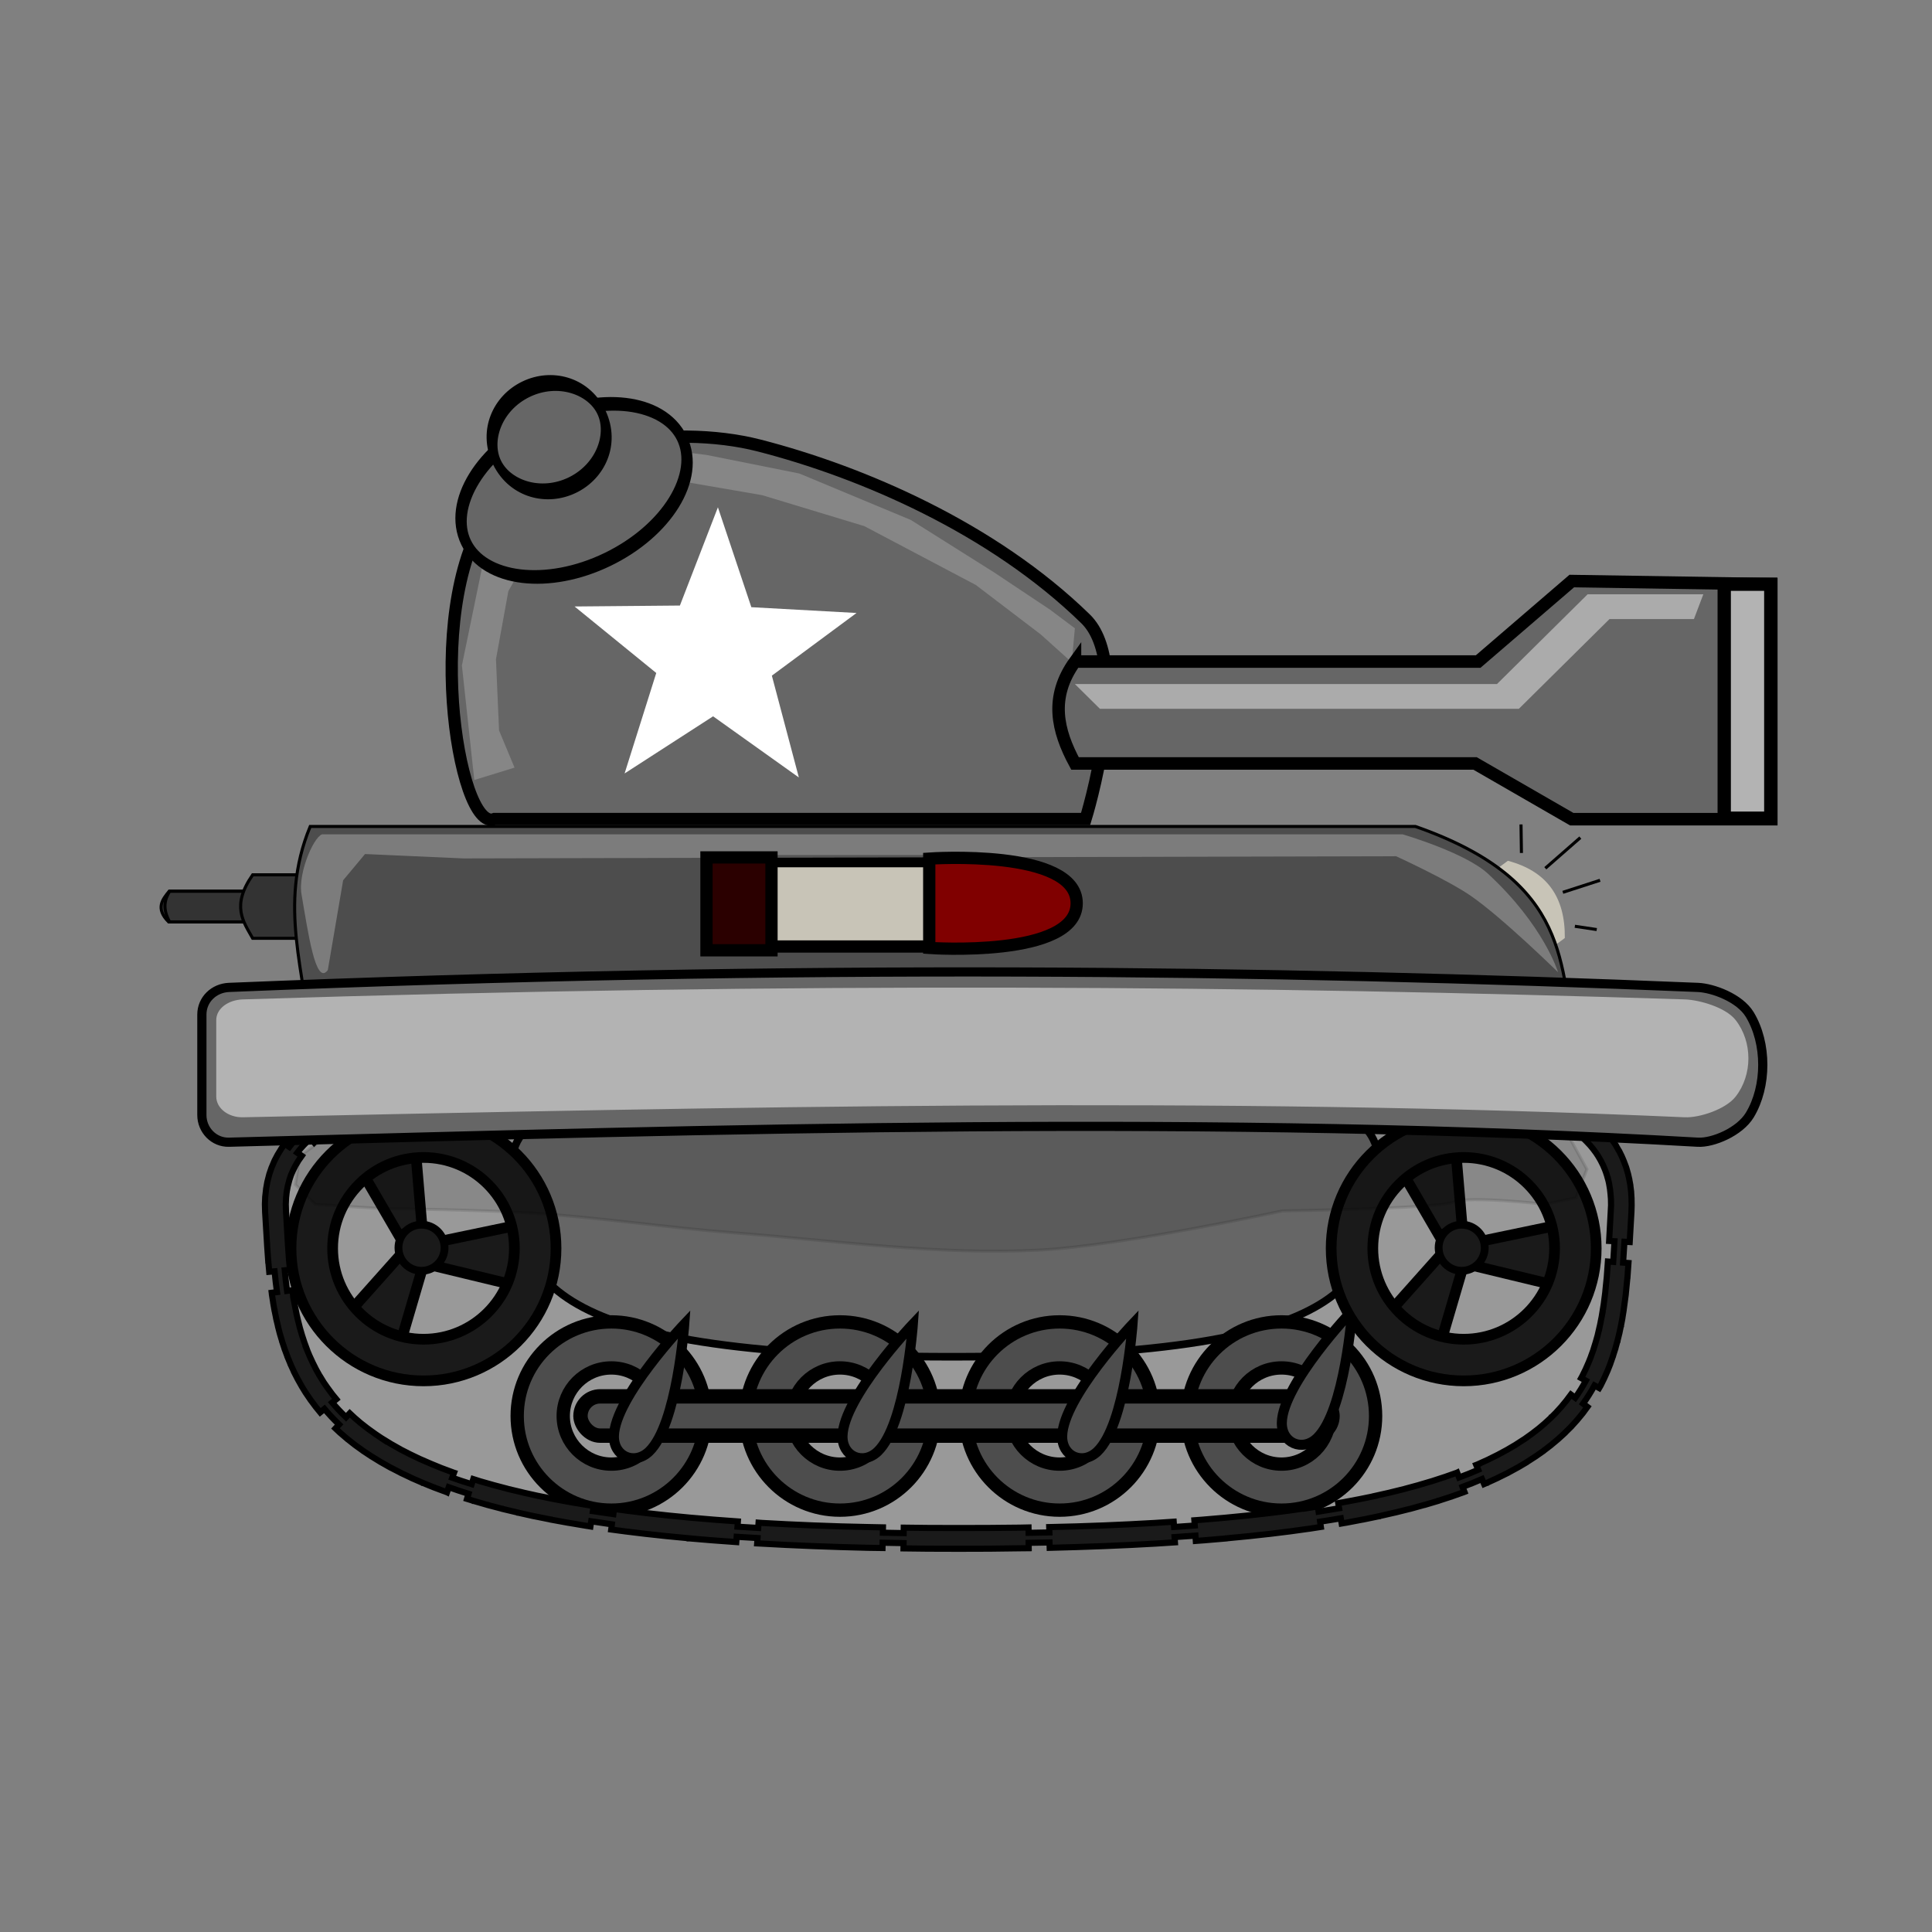 <svg:svg xmlns:dc="http://purl.org/dc/elements/1.1/" xmlns:ns1="http://sodipodi.sourceforge.net/DTD/sodipodi-0.dtd" xmlns:ns2="http://www.inkscape.org/namespaces/inkscape" xmlns:ns4="http://creativecommons.org/ns#" xmlns:rdf="http://www.w3.org/1999/02/22-rdf-syntax-ns#" xmlns:svg="http://www.w3.org/2000/svg" height="813.858" id="svg3379" version="1.1" viewBox="-39.039 95.966 813.858 813.858" width="813.858" ns1:docname="New document 9" ns2:version="0.48.4 r9939">
  <svg:rect x="-39.039" y="95.966" width="813.858" height="813.858" fill="#808080" stroke="none"/>
  <ns1:namedview bordercolor="#666666" borderopacity="1.0" id="base" pagecolor="#ffffff" showgrid="false" ns2:current-layer="layer1" ns2:cx="79.619176" ns2:cy="770.75936" ns2:document-units="px" ns2:pageopacity="0.0" ns2:pageshadow="2" ns2:window-height="705" ns2:window-maximized="1" ns2:window-width="1366" ns2:window-x="-8" ns2:window-y="-8" ns2:zoom="0.24748737" />
  <svg:g id="layer1" ns2:groupmode="layer" ns2:label="Layer 1">
    <svg:g id="g4365" transform="matrix(1.291 0 0 1.291 -109.19 -345.9)">
      <svg:g id="g4319" transform="translate(23.929 13.929)">
        <svg:path d="m114.39 619.14h-28.783c-2.165 2.653-4.593 5.601-0.179 10.025h28.961c4.413-2.662 10.061-5.134 0-10.025z" id="path4315" style="stroke:#000000;stroke-width:.975;fill:#333333" ns1:nodetypes="ccccc" ns2:connector-curvature="0" />
        <svg:path d="m114.53 619.15h-28.78c-1.487 2.589-2.493 5.419 0 10h28.78c4.293-2.655 9.787-5.121 0-10z" id="path4317" style="stroke:#000000;fill:#333333" ns1:nodetypes="ccccc" ns2:connector-curvature="0" />
        <svg:path d="m112.86 613.79h20.714v20.714h-20.714c-3.09-5.5-7.044-10.608 0-20.714z" id="rect4312" style="stroke:#000000;fill:#333333" ns1:nodetypes="ccccc" ns2:connector-curvature="0" />
      </svg:g>
      <svg:path d="m529.28 635.73 17.075-12.587c12.595 3.332 18.73 11.636 18.581 25.206l-17.075 12.587z" id="rect4309" style="fill:#c8c4b7" ns1:nodetypes="ccccc" ns2:connector-curvature="0" />
      <svg:path d="m155.56 611.94h360.62c51.932 18.17 46.565 45.89 52.528 71.721h-413.15c-1.246-23.658-10.774-45.659 0-71.721z" id="rect4306" style="stroke:#000000;fill:#4d4d4d" ns1:nodetypes="ccccc" ns2:connector-curvature="0" />
      <svg:path d="m583.07 737.63c-3.487 58.658 2.796 106.55-215.89 106.55-218.68 0-219.46-47.864-222.69-106.55-2.829-51.366 98.179-48.708 219.29-48.708s222.57-6.427 219.29 48.708z" id="path4271" style="fill:#999999" ns1:nodetypes="sssss" ns2:connector-curvature="0" />
      <svg:path d="m504.13 723.33c-2.248 33.934 1.802 61.639-139.17 61.639s-141.47-27.69-143.55-61.639c-1.824-29.716 63.289-28.178 141.36-28.178 78.07 0 143.47-3.718 141.36 28.178z" id="path4234" style="stroke:#000000;stroke-width:2.484;fill:#666666" ns1:nodetypes="sssss" ns2:connector-curvature="0" />
      <svg:g id="g4258" style="fill:#4d4d4d" transform="matrix(.724 0 0 .724 152.89 369.31)">
        <svg:path d="m441.44 558.41c-23.431 0-42.438 18.975-42.438 42.406s19.006 42.438 42.438 42.438c23.431 0 42.406-19.006 42.406-42.438 0-23.431-18.975-42.406-42.406-42.406zm0 20.75c11.968 0 21.656 9.688 21.656 21.656s-9.688 21.688-21.656 21.688-21.688-9.719-21.688-21.688c0-11.968 9.719-21.656 21.688-21.656z" id="path4236" style="stroke:#000000;stroke-width:6;fill:#4d4d4d" ns2:connector-curvature="0" />
        <svg:path d="m341.44 558.41c-23.431 0-42.438 18.975-42.438 42.406s19.006 42.438 42.438 42.438c23.431 0 42.406-19.006 42.406-42.438 0-23.431-18.975-42.406-42.406-42.406zm0 20.75c11.968 0 21.656 9.688 21.656 21.656s-9.688 21.688-21.656 21.688-21.688-9.719-21.688-21.688c0-11.968 9.719-21.656 21.688-21.656z" id="path4244" style="stroke:#000000;stroke-width:6;fill:#4d4d4d" ns2:connector-curvature="0" />
        <svg:path d="m242.44 558.41c-23.431 0-42.438 18.975-42.438 42.406s19.006 42.438 42.438 42.438c23.431 0 42.406-19.006 42.406-42.438 0-23.431-18.975-42.406-42.406-42.406zm0 20.75c11.968 0 21.656 9.688 21.656 21.656s-9.688 21.688-21.656 21.688-21.688-9.719-21.688-21.688c0-11.968 9.719-21.656 21.688-21.656z" id="path4248" style="stroke:#000000;stroke-width:6;fill:#4d4d4d" ns2:connector-curvature="0" />
        <svg:path d="m139.41 558.41c-23.431 0-42.438 18.975-42.438 42.406s19.006 42.438 42.438 42.438c23.431 0 42.406-19.006 42.406-42.438 0-23.431-18.975-42.406-42.406-42.406zm0 20.75c11.968 0 21.656 9.688 21.656 21.656s-9.688 21.688-21.656 21.688-21.688-9.719-21.688-21.688c0-11.968 9.719-21.656 21.688-21.656z" id="path4252" style="stroke:#000000;stroke-width:6;fill:#4d4d4d" ns2:connector-curvature="0" />
        <svg:rect height="17.702" id="rect4256" ry="8.851" style="stroke:#000000;stroke-width:6.481;fill:#4d4d4d" width="338.93" x="125.5" y="591.97" />
        <svg:path d="m473.3 553.36s-3.208 45.309-15.853 57.403c-6.636 6.347-16.076 2.182-15.861-6.998 0.409-17.493 31.714-50.405 31.714-50.405z" id="rect4241" style="stroke:#000000;stroke-width:4.516;fill:#4d4d4d" ns1:nodetypes="caac" ns2:connector-curvature="0" />
        <svg:path d="m374.31 559.42s-3.208 45.309-15.853 57.403c-6.636 6.347-16.076 2.182-15.861-6.998 0.409-17.493 31.714-50.405 31.714-50.405z" id="path4246" style="stroke:#000000;stroke-width:4.516;fill:#4d4d4d" ns1:nodetypes="caac" ns2:connector-curvature="0" />
        <svg:path d="m275.31 559.42s-3.208 45.309-15.853 57.403c-6.636 6.347-16.076 2.182-15.861-6.998 0.409-17.493 31.714-50.405 31.714-50.405z" id="path4250" style="stroke:#000000;stroke-width:4.516;fill:#4d4d4d" ns1:nodetypes="caac" ns2:connector-curvature="0" />
        <svg:path d="m172.28 559.42s-3.208 45.309-15.853 57.403c-6.636 6.347-16.076 2.182-15.861-6.998 0.409-17.493 31.714-50.405 31.714-50.405z" id="path4254" style="stroke:#000000;stroke-width:4.516;fill:#4d4d4d" ns1:nodetypes="caac" ns2:connector-curvature="0" />
      </svg:g>
      <svg:g id="g4178" style="fill:#1a1a1a" transform="matrix(.582 0 0 .582 101.07 453.9)">
        <svg:path d="m114.84 544.68 29.406 16.332 12.838-43.712-11.922-6.621z" id="path4176" style="stroke:#000000;stroke-width:6;fill:#1a1a1a" ns1:nodetypes="ccccc" ns2:connector-curvature="0" />
        <svg:path d="m208.64 528.88 0.525-33.633-44.597 9.305-0.213 13.635z" id="path4174" style="stroke:#000000;stroke-width:6;fill:#1a1a1a" ns1:nodetypes="ccccc" ns2:connector-curvature="0" />
        <svg:path d="m120.46 461.45 32.078-10.123 3.84 45.396-13.005 4.104z" id="rect4171" style="stroke:#000000;stroke-width:6;fill:#1a1a1a" ns1:nodetypes="ccccc" ns2:connector-curvature="0" />
        <svg:path d="m157.16 433.78c-41.027 0-74.312 33.254-74.312 74.281s33.286 74.312 74.312 74.312c41.027 0 74.281-33.286 74.281-74.312 0-41.027-33.254-74.281-74.281-74.281zm0 23.344c28.135 0 50.938 22.803 50.938 50.938s-22.803 50.969-50.938 50.969-50.969-22.834-50.969-50.969 22.834-50.938 50.969-50.938z" id="path4160" style="stroke:#000000;stroke-width:6;fill:#1a1a1a" ns2:connector-curvature="0" />
        <svg:path d="m152.03 486.17c0 9.763-7.915 17.678-17.678 17.678-9.763 0-17.678-7.915-17.678-17.678 0-9.763 7.915-17.678 17.678-17.678 9.763 0 17.678 7.915 17.678 17.678z" id="path4169" style="stroke:#000000;stroke-width:6;fill:#1a1a1a" transform="matrix(.731 0 0 .731 57.817 152.35)" ns1:cx="134.3503" ns1:cy="486.17169" ns1:rx="17.67767" ns1:ry="17.67767" ns1:type="arc" />
      </svg:g>
      <svg:g id="g4185" style="fill:#1a1a1a" transform="matrix(.582 0 0 .582 440.48 453.9)">
        <svg:path d="m114.84 544.68 29.406 16.332 12.838-43.712-11.922-6.621z" id="path4187" style="stroke:#000000;stroke-width:6;fill:#1a1a1a" ns1:nodetypes="ccccc" ns2:connector-curvature="0" />
        <svg:path d="m208.64 528.88 0.525-33.633-44.597 9.305-0.213 13.635z" id="path4189" style="stroke:#000000;stroke-width:6;fill:#1a1a1a" ns1:nodetypes="ccccc" ns2:connector-curvature="0" />
        <svg:path d="m120.46 461.45 32.078-10.123 3.84 45.396-13.005 4.104z" id="path4191" style="stroke:#000000;stroke-width:6;fill:#1a1a1a" ns1:nodetypes="ccccc" ns2:connector-curvature="0" />
        <svg:path d="m157.16 433.78c-41.027 0-74.312 33.254-74.312 74.281s33.286 74.312 74.312 74.312c41.027 0 74.281-33.286 74.281-74.312 0-41.027-33.254-74.281-74.281-74.281zm0 23.344c28.135 0 50.938 22.803 50.938 50.938s-22.803 50.969-50.938 50.969-50.969-22.834-50.969-50.969 22.834-50.938 50.969-50.938z" id="path4193" style="stroke:#000000;stroke-width:6;fill:#1a1a1a" ns2:connector-curvature="0" />
        <svg:path d="m152.03 486.17c0 9.763-7.915 17.678-17.678 17.678-9.763 0-17.678-7.915-17.678-17.678 0-9.763 7.915-17.678 17.678-17.678 9.763 0 17.678 7.915 17.678 17.678z" id="path4195" style="stroke:#000000;stroke-width:6;fill:#1a1a1a" transform="matrix(.731 0 0 .731 57.817 152.35)" ns1:cx="134.3503" ns1:cy="486.17169" ns1:rx="17.67767" ns1:ry="17.67767" ns1:type="arc" />
      </svg:g>
      <svg:path d="m429.34 685.19-15.812 0.031h-0.031l-16.219 0.094-8.75 0.031v1.75c-2.273 0.01-4.522 0.023-6.812 0.031v-1.75h-1.031l-16.906 0.031h-22.844v1.75c-2.26-0.002-4.54 0.001-6.781 0v-1.75h-14.75l-21.188 0.094-4.906 0.062 0.031 1.75c-2.278 0.026-4.567 0.06-6.812 0.094l-0.031-1.75-8.625 0.156h-0.031l-9.812 0.25h-0.031l-9.562 0.312h-0.031l-9.281 0.406h-0.031l-3.531 0.188 0.094 1.75c-2.281 0.126-4.556 0.26-6.781 0.406l-0.125-1.75-7.406 0.531h-0.031-0.031l-8.375 0.75h-0.031-0.031l-8.031 0.875h-0.062-0.031l-7.688 1-0.031 0.031h-0.031l-3.719 0.562h-0.031-0.031l-3.594 0.594h-0.031-0.031l-1.688 0.312 0.312 1.719c-2.302 0.415-4.538 0.874-6.719 1.344l-0.375-1.719-1.938 0.406-0.031 0.031h-0.031l-3.219 0.75-0.031 0.031h-0.031l-3.156 0.812h-0.031l-0.031 0.031-3.031 0.844-0.031 0.031h-0.031l-2.938 0.906h-0.031l-0.031 0.031-2.812 0.969h-0.062l-0.031 0.031-2.688 1h-0.062l-0.062 0.031-2.562 1.062-0.062 0.031h-0.062l-2.469 1.125-0.062 0.031-0.062 0.031-2.344 1.156-0.062 0.031-0.062 0.031-2.219 1.219-0.094 0.031-0.062 0.062-2.094 1.281-0.094 0.031-0.062 0.031-2 1.344-0.062 0.062-0.062 0.031-1.875 1.406-0.062 0.062-0.094 0.062-1.75 1.469-0.062 0.062-0.062 0.062-0.031 0.031 1.219 1.281c-1.816 1.626-3.422 3.361-4.812 5.219l-1.47-1.03-1.062 1.469-0.062 0.094-0.062 0.125-1.094 1.781-0.062 0.094-0.062 0.125-0.969 1.844-0.031 0.094-0.062 0.125-0.812 1.938-0.062 0.125-0.031 0.094-0.688 2-0.031 0.125-0.031 0.125-0.531 2.062-0.031 0.125-0.031 0.125-0.375 2.125-0.031 0.125v0.125l-0.25 2.219v0.125l-0.031 0.094-0.094 2.312v0.094 0.125l0.062 2.375v0.031 0.062l0.656 10.875v0.031 0.031l0.375 5.344v0.031l0.031 0.031 0.281 3.156 1.75-0.156c0.225 2.277 0.466 4.548 0.781 6.781l-1.719 0.219 0.062 0.5v0.062 0.031l0.406 2.531v0.062 0.031l0.438 2.5 0.031 0.031v0.062l0.5 2.469v0.062 0.031l0.594 2.469v0.062 0.031l0.625 2.438 0.031 0.062v0.031l0.719 2.406v0.062l0.031 0.062 0.781 2.375v0.031l0.031 0.062 0.875 2.344v0.062l0.031 0.062 0.969 2.312v0.062l0.031 0.062 1.062 2.281v0.062l0.031 0.062 1.156 2.25 0.031 0.062 0.031 0.062 1.25 2.219 0.031 0.062 0.031 0.062 1.344 2.188 0.062 0.062 0.031 0.062 1.469 2.156 0.031 0.062 0.062 0.062 1.562 2.094 0.062 0.062 0.031 0.062 1.406 1.719 1.375-1.125c1.467 1.741 3.042 3.437 4.781 5.094l-1.188 1.281 1.531 1.438 0.062 0.031 0.062 0.062 2.219 1.906 0.062 0.062 0.062 0.031 2.375 1.875 0.062 0.031 0.062 0.062 2.531 1.812 0.062 0.062 0.062 0.031 2.688 1.781 0.062 0.031 0.062 0.031 2.844 1.75 0.062 0.031 0.062 0.031 3.031 1.719 0.062 0.031h0.031l3.219 1.656 0.031 0.031 0.062 0.031 3.375 1.594 0.062 0.031 0.031 0.031 3.594 1.562 0.031 0.031h0.031l3.781 1.531h0.031l0.062 0.031 3.938 1.469h0.031l0.062 0.031 0.562-1.656c2.073 0.739 4.241 1.458 6.469 2.156l-0.5 1.656 2.031 0.625 0.031 0.031h0.062l4.531 1.312h0.062l0.031 0.031 4.781 1.25h0.031l0.031 0.031 5 1.188 0.031 0.031h0.031l5.188 1.156h0.031 0.031l5.469 1.094h0.031l0.031 0.031 5.656 1.031h0.031 0.031l5.906 1h0.031 0.031l1.156 0.188 0.25-1.688c2.2 0.342 4.454 0.681 6.75 1l-0.219 1.688 4.688 0.625h0.031l6.688 0.812h0.031l6.906 0.75h0.031 0.031l7.188 0.688v0.031h0.031l7.469 0.625h0.031l7.688 0.562 0.125-1.719c2.23 0.151 4.516 0.271 6.812 0.406l-0.125 1.75 1.281 0.062h0.031l8.281 0.438h0.031l8.594 0.375h0.031l8.875 0.312h0.031l9.156 0.25h0.031l4.562 0.062 0.031-1.719c2.26 0.041 4.531 0.095 6.844 0.125l-0.031 1.719 7.875 0.094h0.031l10.125 0.031 10.125-0.031 9.781-0.125h0.031l2.89-0.03-0.03-1.75c2.288-0.038 4.579-0.075 6.812-0.125l0.062 1.75 8.875-0.25h0.031l8.844-0.312h0.031l8.5-0.375h0.031 0.031l8.219-0.438h0.031l6.281-0.406-0.125-1.719c2.306-0.152 4.58-0.3 6.812-0.469l0.125 1.719 2.531-0.188h0.031l7.375-0.625 0.031-0.031h0.031l7.094-0.688h0.031l6.812-0.75h0.031 0.031l6.562-0.812h0.031l6.312-0.875h0.031 0.031l3.844-0.594-0.25-1.719c2.297-0.358 4.56-0.71 6.75-1.094l0.281 1.688 1.25-0.219h0.031 0.031l5.562-1.062h0.031 0.031l5.312-1.094h0.031l0.031-0.031 5.062-1.156h0.031 0.031l4.875-1.219h0.031 0.031l4.625-1.281h0.031 0.062l4.406-1.312 0.031-0.031h0.031l4.219-1.375h0.031l0.062-0.031 3.969-1.406 0.062-0.031h0.031l0.156-0.062-0.625-1.625c2.216-0.825 4.313-1.688 6.344-2.562l0.688 1.625 0.938-0.406h0.062l0.031-0.031 3.406-1.562 0.062-0.031 0.031-0.031 3.25-1.594 0.031-0.031 0.062-0.031 3.031-1.656 0.062-0.031 0.062-0.031 2.875-1.688 0.062-0.062 0.031-0.031 2.719-1.75 0.062-0.031 0.031-0.031 2.562-1.781 0.062-0.062 0.031-0.031 2.406-1.844 0.031-0.031 0.062-0.062 2.25-1.875 0.031-0.031 0.062-0.062 2.094-1.906 0.062-0.062 0.031-0.062 1.969-1.938 0.031-0.062 0.062-0.062 1.812-2 0.031-0.062 0.062-0.062 1.688-2.031 0.031-0.062 0.062-0.062 1.469-2-1.406-1.062c1.38-1.935 2.62-3.915 3.719-5.938l1.531 0.844 0.438-0.75 0.031-0.062 0.031-0.062 1.094-2.219 0.031-0.062 0.031-0.062 1-2.25 0.031-0.062 0.031-0.062 0.906-2.281v-0.062l0.031-0.062 0.812-2.312 0.031-0.062v-0.062l0.75-2.344 0.031-0.062v-0.062l0.656-2.375 0.031-0.031v-0.062l0.594-2.406v-0.031l0.031-0.062 0.5-2.438 0.031-0.031v-0.062l0.469-2.438v-0.062-0.031l0.406-2.5v-0.031-0.062l0.688-5.062v-0.031-0.062l0.5-5.156v-0.031l0.031-0.062 0.344-4.875-1.75-0.125c0.152-2.251 0.312-4.526 0.438-6.812l1.719 0.094 0.562-9.781v-0.031-0.031l0.062-2.062v-0.094-0.094l-0.031-2v-0.094-0.094l-0.125-1.938v-0.094-0.094l-0.25-1.906v-0.094-0.094l-0.344-1.844v-0.094l-0.031-0.094-0.406-1.781-0.031-0.094-0.031-0.094-0.5-1.75-0.031-0.094-0.031-0.094-0.625-1.656-0.031-0.094-0.031-0.094-0.688-1.625-0.062-0.094-0.031-0.094-0.781-1.594-0.062-0.094-0.062-0.062-0.875-1.531-0.031-0.094-0.062-0.094-0.969-1.469-0.062-0.062-0.062-0.094-1.062-1.406-0.062-0.094-0.062-0.062-1.125-1.375-0.062-0.062-0.062-0.062-1.25-1.344-0.062-0.062-0.062-0.062-1.312-1.281-0.062-0.062-0.062-0.031-1.094-0.969-1.156 1.312c-1.741-1.488-3.647-2.868-5.719-4.156l0.906-1.5-1.25-0.75-0.062-0.062-0.062-0.031-1.812-1-0.062-0.031-0.031-0.031-1.906-0.969-0.031-0.031h-0.062l-1.969-0.938-0.062-0.031-0.031-0.031-2.062-0.875-0.031-0.031h-0.031l-2.125-0.875h-0.062l-0.031-0.031-2.188-0.812h-0.062l-0.031-0.031-2.25-0.781h-0.062l-0.031-0.031-2.344-0.719-0.031-0.031h-0.031l-2.406-0.719h-0.031-0.031l-2.5-0.688h-0.031-0.031l-2.531-0.656h-0.062l-0.031-0.031-5.312-1.156-0.062-0.031h-0.031l-5.562-1.062h-0.062-0.031l-2.41-0.41-0.28 1.72c-2.199-0.36-4.449-0.688-6.75-1l0.219-1.719-2.781-0.375h-0.031l-0.031-0.031-6.312-0.719h-0.031-0.031l-6.531-0.625h-0.031-0.031l-6.75-0.531h-0.031-0.031l-6.969-0.469h-0.031l-7.188-0.375h-0.031l-4.125-0.156-0.062 1.719c-2.244-0.089-4.517-0.147-6.812-0.219l0.062-1.75-4.031-0.125h-0.031l-7.75-0.156h-0.031l-15.97-0.22h-0.031l-13.062-0.031v1.719c-1.199-0.001-2.355-0-3.562 0v-1.75zm0 5.062c1.198-0 2.342-0.001 3.531 0v1.75l13.031 0.062h0.031l15.906 0.188h0.062l7.656 0.188h0.031l4 0.125 0.062-1.75c2.276 0.071 4.526 0.161 6.75 0.25l-0.062 1.719 4.094 0.188h0.031l7.094 0.375h0.062l6.875 0.438h0.031l6.656 0.531h0.062l6.469 0.625v-0.031l6.25 0.75v-0.031l2.719 0.375 0.219-1.719c2.289 0.309 4.507 0.644 6.688 1l-0.28 1.72 2.312 0.375h0.094l5.375 1.031 0.094 0.031 5.125 1.125 0.062 0.031 2.406 0.594 0.062 0.031 2.375 0.625 0.062 0.031 2.25 0.656 0.094 0.031 2.188 0.688 0.062 0.031 2.13 0.72 0.062 0.031 2.031 0.75 0.094 0.031 1.938 0.781 0.094 0.031 1.875 0.812 0.094 0.062 1.781 0.844 0.094 0.031 1.688 0.875 0.094 0.062 1.594 0.875 0.125 0.062 1.125 0.719 0.906-1.5c1.936 1.199 3.717 2.453 5.312 3.812l-1.188 1.312 1 0.875 0.125 0.094 1.062 1.062 0.031 0.031 0.094 0.094 1 1.062 0.125 0.125 0.906 1.094 0.062 0.062 0.062 0.094 0.812 1.094 0.125 0.156 0.75 1.156 0.062 0.094 0.031 0.062 0.688 1.188 0.094 0.188 0.688 1.375 0.625 1.469 0.469 1.281v0.062l0.062 0.125 0.438 1.562h0.031l0.312 1.406 0.031 0.188 0.25 1.469 0.031 0.188 0.188 1.688 0.125 1.625v0.156l0.031 1.688v0.031 0.125l-0.094 1.844v0.062l-0.531 9.719 1.75 0.094c-0.125 2.269-0.257 4.531-0.406 6.75l-1.75-0.125-0.344 4.812v0.062l-0.5 4.969v0.125l-0.625 4.812h-0.031l-0.406 2.5h0.031l-0.469 2.312v0.062l-0.469 2.25h-0.031l-0.531 2.312-0.031 0.094-0.625 2.188-0.031 0.094-0.656 2.125-0.031 0.125-0.75 2.062-0.031 0.125-0.812 2.031-0.062 0.125-0.875 2-0.062 0.125-0.969 1.969v0.031l-0.062 0.094-0.344 0.625 1.531 0.844c-1.032 1.909-2.17 3.771-3.469 5.594l-1.406-1.062-1.406 1.875-0.094 0.125-1.469 1.781-0.094 0.125-1.594 1.75-0.094 0.125-1.75 1.75h-0.031l-0.062 0.094-1.875 1.719-0.094 0.094-2 1.688-0.125 0.094-2.156 1.656-2.406 1.719-0.125 0.062-2.469 1.594-0.125 0.094-2.656 1.562-0.094 0.062-2.844 1.531-0.094 0.062-3.031 1.5-0.094 0.062-3.312 1.5v0.031l-0.812 0.312 0.656 1.594c-1.991 0.853-4.068 1.692-6.25 2.5l-0.625-1.594-0.062 0.031-0.094 0.031-3.812 1.344-0.062 0.031h-0.031l-4.031 1.312-0.094 0.031-4.25 1.25-0.062 0.031-4.5 1.219-0.062 0.031-4.719 1.156-0.062 0.031-5.031 1.125v0.031l-5.188 1.062h-0.031l-5.438 1.031h-0.062l-1.219 0.22 0.281 1.688c-2.175 0.381-4.404 0.737-6.688 1.094l-0.25-1.688-3.812 0.594v-0.031l-6.25 0.875h-0.031l-6.469 0.812h-0.062l-6.719 0.75h-0.062l-7 0.688h-0.031l-7.312 0.625h-0.031l-2.5 0.188 0.125 1.719c-2.212 0.169-4.465 0.316-6.75 0.469l-0.125-1.719-6.25 0.406h-0.031l-8.156 0.438h-0.031l-8.469 0.375h-0.031l-8.781 0.312h-0.031l-8.844 0.219 0.062 1.75c-2.224 0.051-4.502 0.086-6.781 0.125l-0.031-1.75-2.906 0.062h-0.031l-9.719 0.094h-0.031l-10.062 0.031-10.062-0.031h-0.031l-7.875-0.094-0.031 1.781c-2.291-0.03-4.543-0.084-6.781-0.125l0.031-1.75-4.531-0.094h-0.031l-9.125-0.219h-0.031l-8.812-0.312h-0.031l-8.531-0.375h-0.031l-8.219-0.438h-0.031l-1.219-0.094-0.125 1.719c-2.275-0.136-4.543-0.256-6.75-0.406l0.125-1.719-7.656-0.562h-0.031l-7.375-0.625h-0.062l-7.094-0.688h-0.031l-6.844-0.75h-0.062l-6.562-0.812h-0.031l-4.656-0.625-0.219 1.688c-2.276-0.317-4.508-0.629-6.688-0.969l0.25-1.688-1.125-0.188h-0.062l-5.781-0.969h-0.062l-5.562-1.031h-0.062l-5.344-1.094h-0.062l-5.062-1.125-0.062-0.031-4.875-1.156-0.062-0.031-4.625-1.219-0.094-0.031-4.406-1.25-0.062-0.031-1.969-0.625-0.531 1.656c-2.186-0.682-4.315-1.374-6.344-2.094l0.594-1.625-0.094-0.031-3.781-1.406-0.094-0.031-3.656-1.5-3.375-1.469-0.094-0.031-3.188-1.531-0.062-0.031-0.062-0.031-3-1.531-0.094-0.062-2.812-1.594-0.125-0.062-2.75-1.688v0.031l-2.469-1.656-0.125-0.094-2.312-1.656-0.062-0.062-0.062-0.031-2.156-1.688-0.125-0.094-2.031-1.75-0.094-0.094-1.406-1.312-1.219 1.281c-1.635-1.554-3.124-3.155-4.5-4.781l1.344-1.094-1.312-1.594-0.062-0.094-0.031-0.031-1.375-1.875-0.094-0.125-1.312-1.875-0.062-0.125-1.188-1.938-0.094-0.125-1.094-1.969-0.062-0.125-1-2-0.062-0.125-0.938-2.031-0.062-0.125-0.875-2.094h0.031l-0.812-2.219-0.75-2.281-0.031-0.094-0.656-2.219-0.031-0.094-0.562-2.25-0.031-0.094-0.531-2.281v-0.062l-0.469-2.344-0.469-2.438h0.031l-0.375-2.438-0.062-0.5-1.75 0.219c-0.31-2.205-0.528-4.453-0.75-6.719l1.719-0.156-0.312-3.062v-0.094l-0.375-5.188v-0.062l-0.625-10.719v-0.094l-0.062-2.031v-0.094-0.125l0.094-2.094 0.188-1.75 0.031-0.094v-0.125l0.312-1.688 0.531-2.062 0.5-1.5 0.031-0.094 0.062-0.156 0.625-1.438 0.844-1.656 0.938-1.562 1.062-1.5-1.469-1.031c1.258-1.659 2.732-3.214 4.406-4.688l1.125 1.375 0.125-0.125 0.031-0.031 1.438-1.188 0.062-0.062 0.094-0.062 1.594-1.188 0.125-0.094 1.719-1.156 0.125-0.094 1.875-1.125 0.125-0.062 2-1.094 0.094-0.062h0.031l2.094-1.031 0.125-0.062 2.375-1.062v-0.031l2.375-0.969v0.031l2.594-1v0.031l2.719-0.938h0.031l0.062-0.031 2.75-0.844 0.062-0.031 2.875-0.812 0.094-0.031 2.969-0.781h0.062l3.094-0.75h0.062l1.875-0.406-0.375-1.688c2.147-0.463 4.352-0.933 6.625-1.344l0.312 1.719 1.625-0.312v0.031l3.562-0.594h0.062l3.594-0.562h0.062l7.562-1h0.062l7.906-0.844h0.062l8.25-0.75h0.062l7.344-0.531-0.125-1.719c2.226-0.146 4.497-0.281 6.781-0.406l0.094 1.75 3.469-0.219h0.031l9.188-0.406h0.062l9.469-0.312h0.031l9.75-0.25h0.031l8.594-0.156-0.031-1.719c2.238-0.034 4.51-0.068 6.781-0.094l0.031 1.75 4.906-0.062 21.125-0.125h0.031l14.719 0.031v-1.75c2.241 0.001 4.521-0.002 6.781 0v1.75h22.844l16.906-0.031h0.031 1.031v-1.75c2.288-0.009 4.543-0.021 6.812-0.031v1.75l8.75-0.062 16.219-0.062 15.812-0.031v-1.75z" id="path4275" style="stroke-width:2;block-progression:tb;text-indent:0;color:#000000;stroke:#000000;text-transform:none;fill:#1a1a1a" ns2:connector-curvature="0" />
      <svg:path d="m172.86 704.51-20.714 15-1.429 9.286 6.429 6.429s20.714 1.429 23.571 1.429c2.857 0 31.453 0.425 47.143 1.429 21.964 1.405 43.77 4.737 65.714 6.429 33.304 2.567 66.692 7.373 100.05 5.643 26.717-1.386 79.235-12.785 79.235-12.785s50.714-0.714 55.714-2.857c5-2.143 30 0.714 30 0.714l10-2.143 3.571-9.286-7.857-14.286s-93.571-7.143-96.429-7.857c-2.857-0.714-59.286-3.571-81.429-6.429s-105.71-9.286-105.71-9.286l-75 13.571z" id="path4339" style="opacity:.111;stroke:#000000;stroke-width:1px;fill:#000000" ns1:nodetypes="ccccsaaacsccccssccc" ns2:connector-curvature="0" />
      <svg:path d="m129.06 664.46c185.69-7.625 339.21-5.79 479.29 0 4.899 0.203 13.633 3.404 16.932 8.851 5.665 9.353 5.665 23.452 0 32.806-3.299 5.447-12.037 9.132-16.932 8.851-157.34-9.027-316.58-4.381-479.29 0-4.902 0.132-8.851-3.948-8.851-8.851v-32.806c0-4.904 3.952-8.65 8.851-8.851z" id="rect4288" style="stroke:#000000;stroke-width:3;fill:#666666" ns1:nodetypes="ssaasssss" ns2:connector-curvature="0" />
      <svg:path d="m133.59 668.37c182.27-5.807 332.96-4.409 470.46 0 4.809 0.154 13.382 2.592 16.62 6.74 5.561 7.123 5.561 17.859 0 24.982-3.239 4.148-11.815 6.954-16.62 6.74-154.44-6.874-310.74-3.336-470.46 0-4.811 0.101-8.688-3.006-8.688-6.74v-24.982c0-3.734 3.879-6.587 8.688-6.74z" id="path4304" style="fill:#b3b3b3" ns1:nodetypes="ssaasssss" ns2:connector-curvature="0" />
      <svg:path d="m550.78 620.59-0.138-9.312" id="path4324" style="stroke:#000000;stroke-width:1px;fill:none" ns2:connector-curvature="0" />
      <svg:path d="m558.57 625.58 11.429-10" id="path4326" style="stroke:#000000;stroke-width:1px;fill:none" ns2:connector-curvature="0" />
      <svg:path d="m564.29 633.43 12.143-3.929" id="path4328" style="stroke:#000000;stroke-width:1px;fill:none" ns2:connector-curvature="0" />
      <svg:path d="m568.21 644.51 7.143 1.071" id="path4330" style="stroke:#000000;stroke-width:1px;fill:none" ns2:connector-curvature="0" />
      <svg:rect height="27.849" id="rect4334" style="stroke:#000000;stroke-width:4;fill:#c8c4b7" width="76.336" x="286.09" y="623.26" />
      <svg:path d="m562.73 659.51s-4.524-15.177-22.857-32.143c-7.506-6.946-27.857-12.857-27.857-12.857h-352.14c-2.429-0.662-8.45 12.074-7.143 19.643 2.139 12.39 4.603 30.029 8.571 24.643l5-29.286 7.143-8.571 32.143 1.429 304.29-0.714s16.741 7.664 24.286 12.857c10.424 7.175 28.571 25 28.571 25z" id="path4341" style="opacity:.504;fill:#ababab" ns1:nodetypes="csccscccccac" ns2:connector-curvature="0" />
      <svg:rect height="30.305" id="rect4332" style="stroke:#000000;stroke-width:4;fill:#2b0000" width="21.213" x="284.86" y="622.04" />
      <svg:path d="m357.55 622.43s48.109-3.355 48.109 14.573-48.109 14.573-48.109 14.573z" id="rect4336" style="stroke:#000000;stroke-width:4;fill:#800000" ns1:nodetypes="cacc" ns2:connector-curvature="0" />
      <svg:path d="m215.71 506.83c16.137-19.913 57.772-26.513 86.327-19.193 33.476 8.582 76.162 26.936 106.53 56.569 15.579 15.201 0 65.299 0 65.299h-192.86c-11.904 4.907-24.361-72.612 0-102.68z" id="rect4343" style="stroke:#000000;stroke-width:4;fill:#666666" ns1:nodetypes="sssccs" ns2:connector-curvature="0" />
      <svg:path d="m222.23 592.74-13.132 4.041-4.041-37.376 7.071-34.345 13.132-24.244 35.355-13.132 24.244 3.03 30.305 6.061 36.365 15.152 27.274 17.173 18.183 12.122 8.081 6.061-1.01 11.112-10.102-9.091-21.213-16.162-36.365-19.193-33.335-10.102-29.294-5.051-15.152-3.03-25.254 16.162-13.132 23.234-4.041 22.223 1.01 23.234z" id="path4363" style="opacity:.469;fill:#ababab" ns2:connector-curvature="0" />
      <svg:path d="m295.97 486.17c0 10.321-17.638 18.688-39.396 18.688s-39.396-8.367-39.396-18.688 17.638-18.688 39.396-18.688 39.396 8.367 39.396 18.688z" id="path4359" style="stroke:#000000;stroke-width:3.468;fill:#666666" transform="matrix(.894 -.432 .583 1.206 -271.16 26.803)" ns1:cx="256.57874" ns1:cy="486.17169" ns1:rx="39.39595" ns1:ry="18.687822" ns1:type="arc" />
      <svg:path d="m295.97 486.17c0 10.321-17.638 18.688-39.396 18.688s-39.396-8.367-39.396-18.688 17.638-18.688 39.396-18.688 39.396 8.367 39.396 18.688z" id="path4361" style="stroke:#000000;stroke-width:5.987;fill:#666666" transform="matrix(.432 -.209 .405 .837 -74.22 131.62)" ns1:cx="256.57874" ns1:cy="486.17169" ns1:rx="39.39595" ns1:ry="18.687822" ns1:type="arc" />
      <svg:path d="m405.11 558.13h131.55l30.537-26.264 65.114 1.01v41.88 34.809h-65.114l-31.547-18.183h-130.54c-5.785-10.699-8.397-21.609 0-33.253z" id="rect4346" style="stroke:#000000;stroke-width:4.082;fill:#666666" ns1:nodetypes="cccccccccc" ns2:connector-curvature="0" />
      <svg:rect height="76.358" id="rect4351" style="stroke:#000000;stroke-width:4.339;fill:#b3b3b3" width="15.197" x="616.95" y="532.89" />
      <svg:path d="m-83.863 396.36-27.342 86.216-33.975-83.825-90.446 0.638 69.223-58.215-28.556-85.822 76.757 47.846 72.797-53.679-21.784 87.786 73.548 52.646z" id="path4355" style="fill:#ffffff" transform="matrix(.293 .242 -.242 .293 407.51 480.16)" ns1:arg1="0.90349019" ns1:arg2="1.5318087" ns1:cx="-116.16754" ns1:cy="355.35693" ns1:r1="52.199268" ns1:r2="127.31529" ns1:sides="5" ns1:type="star" ns2:flatsided="false" ns2:randomized="0" ns2:rounded="0" />
      <svg:path d="m610.13 536.18h-37.747l-29.585 29.291h-137.72l8.161 8.08h136.7l29.585-29.291h27.545z" id="path4357" style="opacity:.469;fill:#f9f9f9" ns2:connector-curvature="0" />
    </svg:g>
  </svg:g>
</svg:svg>